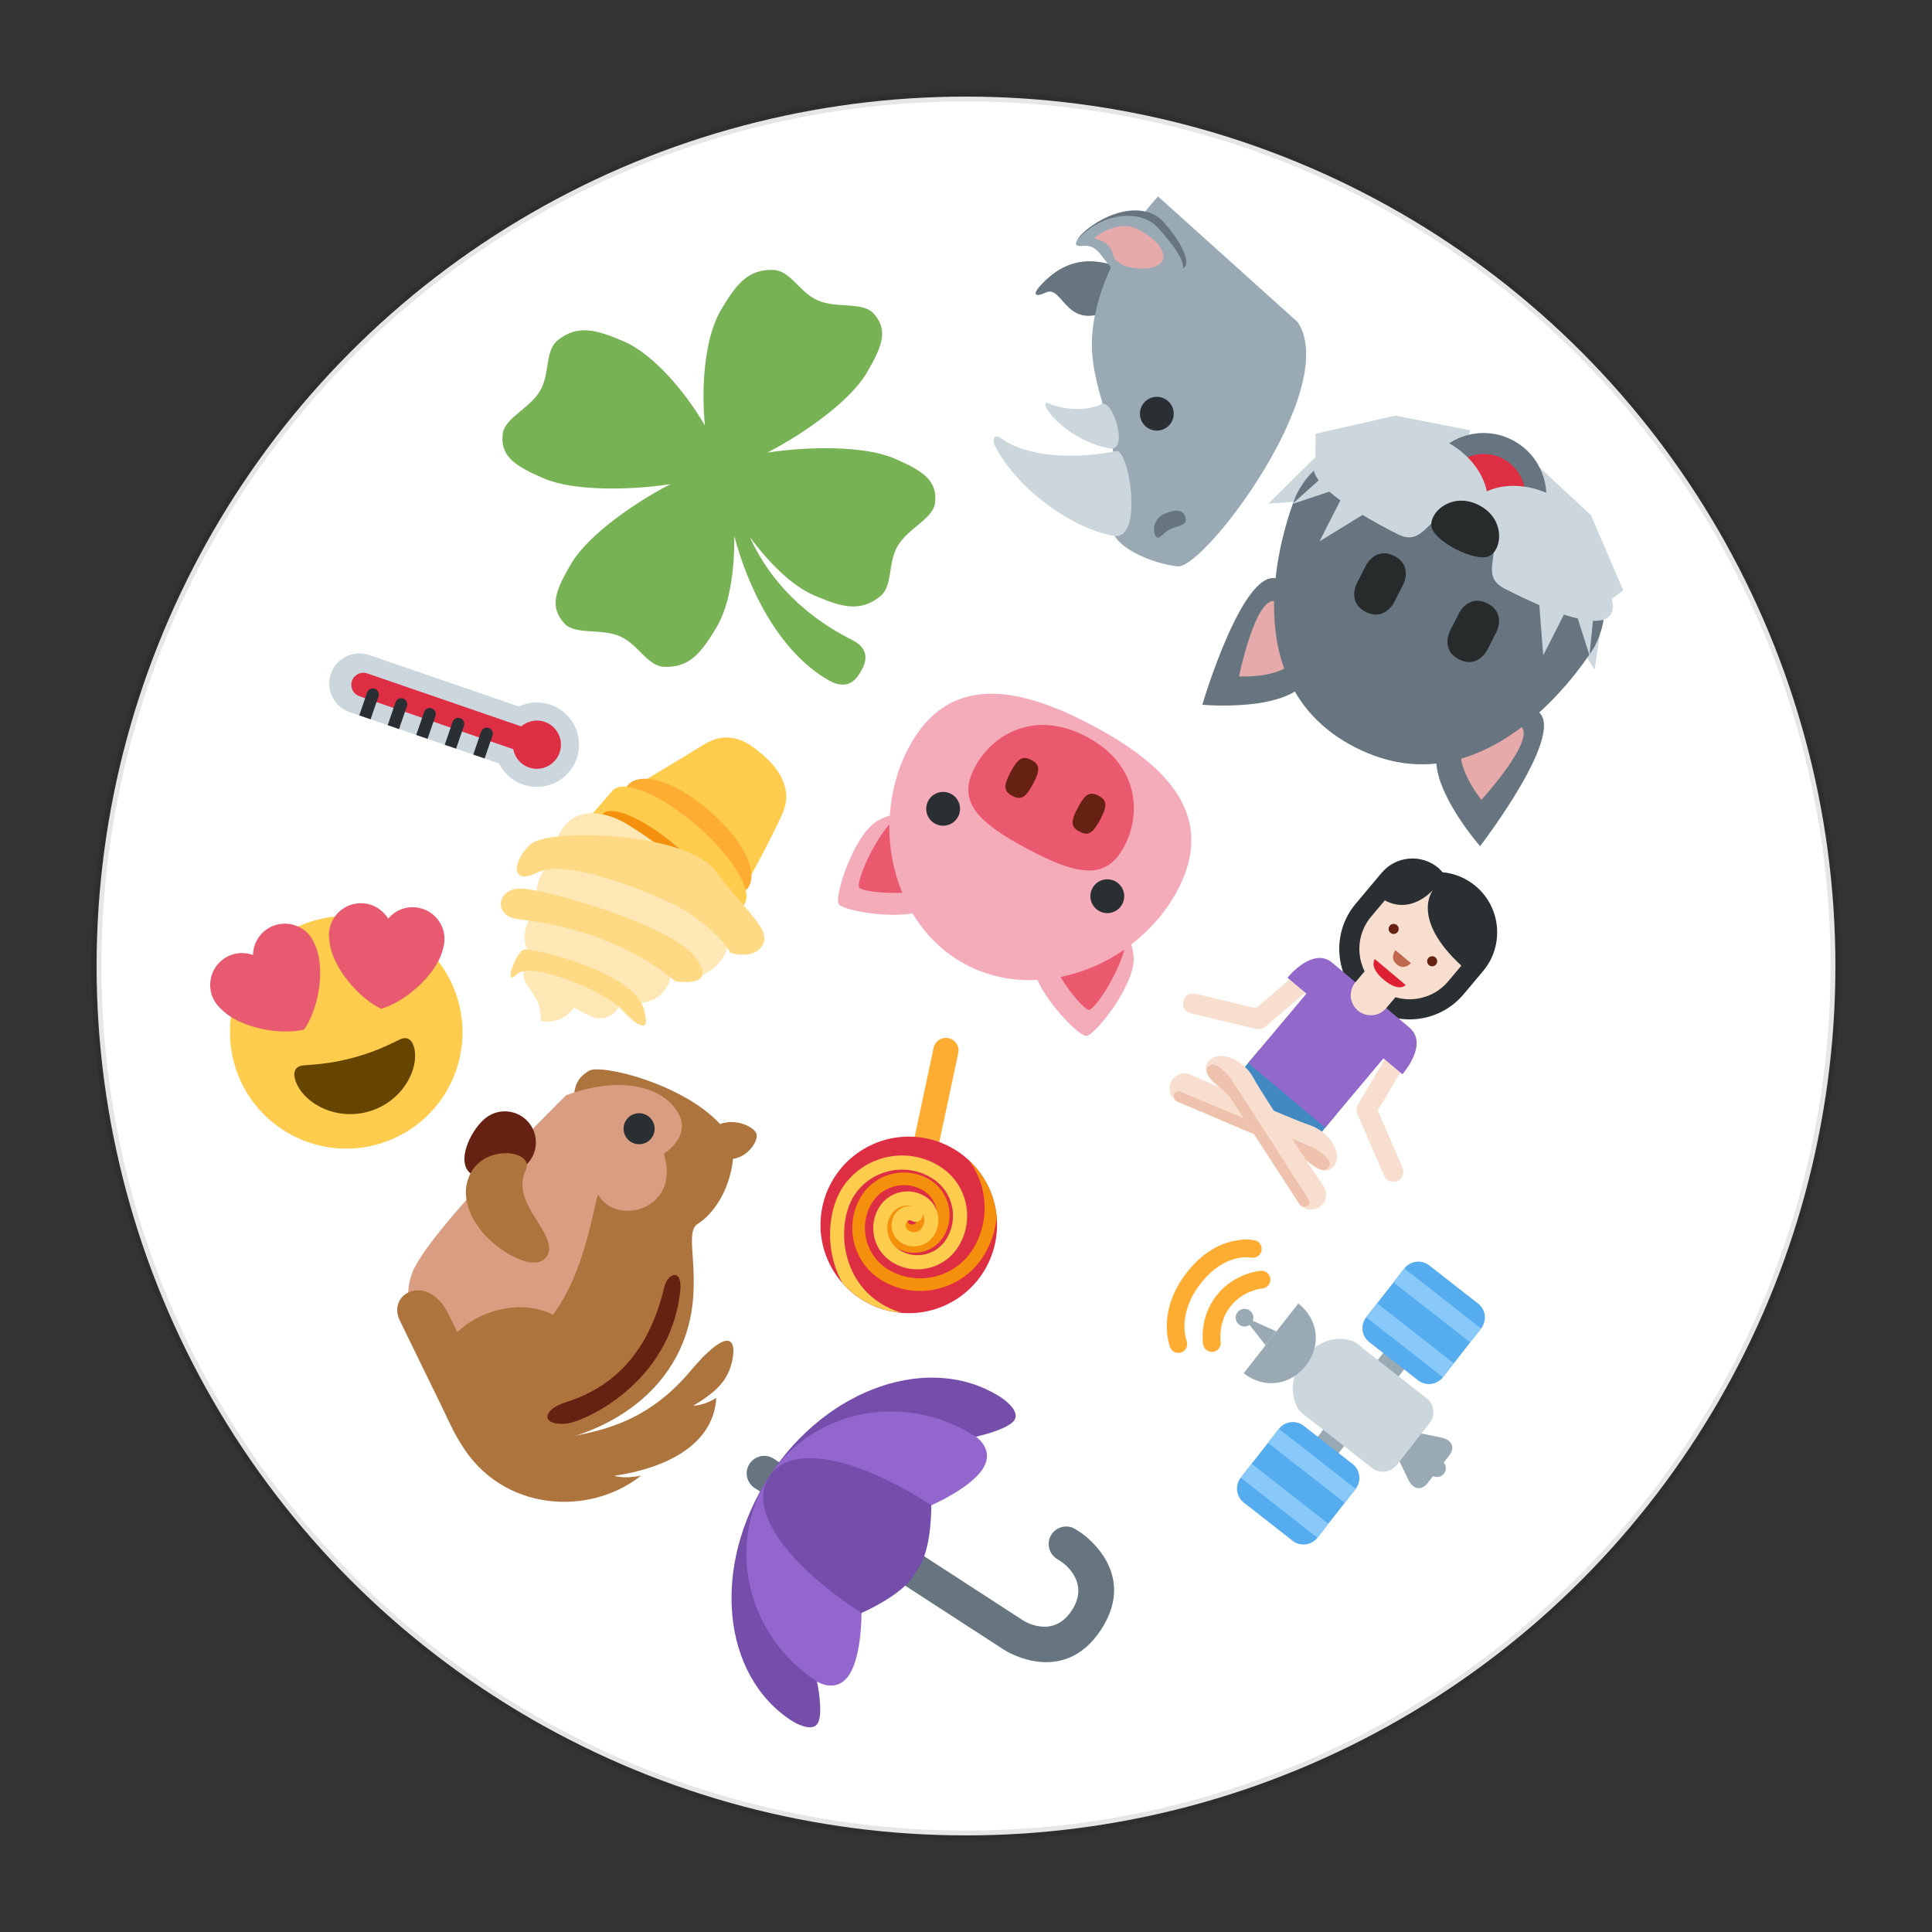 <?xml version="1.0" encoding="UTF-8" standalone="no"?>
<svg
   xmlns:dc="http://purl.org/dc/elements/1.1/"
   xmlns:cc="http://creativecommons.org/ns#"
   xmlns:rdf="http://www.w3.org/1999/02/22-rdf-syntax-ns#"
   xmlns:svg="http://www.w3.org/2000/svg"
   xmlns="http://www.w3.org/2000/svg"
   xmlns:sodipodi="http://sodipodi.sourceforge.net/DTD/sodipodi-0.dtd"
   xmlns:inkscape="http://www.inkscape.org/namespaces/inkscape"
   version="1.1"
   id="svg2"
   viewBox="0 0 200 200"
   height="200px"
   width="200px"
   inkscape:version="0.91 r13725"
   sodipodi:docname="63.svg">
  <rect x="0" y="0" width="200" height="200" fill="#333333" stroke="none"/>
  <sodipodi:namedview
     pagecolor="#ffffff"
     bordercolor="#666666"
     borderopacity="1"
     objecttolerance="10"
     gridtolerance="10"
     guidetolerance="10"
     inkscape:pageopacity="0"
     inkscape:pageshadow="2"
     inkscape:window-width="1920"
     inkscape:window-height="1060"
     id="namedview499"
     showgrid="false"
     inkscape:zoom="4.32"
     inkscape:cx="100"
     inkscape:cy="100"
     inkscape:window-x="0"
     inkscape:window-y="0"
     inkscape:window-maximized="1"
     inkscape:current-layer="layer1" />
  
    
    
    <defs id="defs6">

        <clipPath
           id="clipPath28"
           clipPathUnits="userSpaceOnUse">
          <path
             id="path30"
             d="M 4,36 C 0,36 0,32 0,32 L 0,32 0,4 C 0,0 4,0 4,0 l 0,0 28,0 c 4,0 4,4 4,4 l 0,0 0,28 c 0,4 -4,4 -4,4 l 0,0 -28,0 z" />
        </clipPath>


        <clipPath clipPathUnits="userSpaceOnUse" id="clipPath16-rugby">
            <path d="M 0,38 38,38 38,0 0,0 0,38 Z" id="path18"/>
        </clipPath>
        <clipPath clipPathUnits="userSpaceOnUse" id="clipPath28-rugby">
            <path d="M 9.254,28.746 C 2.09,21.582 -0.927,9.561 3.929,3.929 l 0,0 C 9.561,-0.927 21.582,2.09 28.746,9.254 l 0,0 c 7.164,7.164 11.229,17.088 5.324,24.816 l 0,0 c -1.886,1.627 -4.489,2.371 -7.387,2.37 l 0,0 c -5.752,0 -12.665,-2.93 -17.429,-7.694" id="path30"/>
        </clipPath>

        <clipPath clipPathUnits="userSpaceOnUse" id="clipPath16-carrot">
            <path d="M 0,36 36,36 36,0 0,0 0,36 Z" id="path18"/>
        </clipPath>
        <clipPath clipPathUnits="userSpaceOnUse" id="clipPath32-carrot">
            <path d="M 11.815,23.013 C 4.2,15.397 -1.265,2.86 0.502,1.093 l 0,0 c 1.768,-1.768 14.305,3.698 21.92,11.313 l 0,0 c 7.616,7.615 7.562,11.53 4.243,14.85 l 0,0 c -1.328,1.328 -2.752,2.133 -4.47,2.133 l 0,0 c -2.575,0 -5.812,-1.809 -10.38,-6.376" id="path34"/>
        </clipPath>

        <clipPath clipPathUnits="userSpaceOnUse" id="clipPath32-hat">
            <path d="m 5,33.666 c 0,-0.034 0.018,-0.067 0.022,-0.101 l 0,0 C 5.008,33.455 5,33.335 5,33.2 l 0,0 L 6.802,9.616 C 3.299,8.705 1,7.424 1,6 L 1,6 C 1,3.238 9.611,1 19,1 l 0,0 c 9.389,0 18,2.238 18,5 l 0,0 c 0,1.424 -2.298,2.705 -5.801,3.616 l 0,0 L 33,33.184 c 0,0.135 -0.008,0.263 -0.021,0.373 l 0,0 C 32.982,33.591 33,33.632 33,33.666 l 0,0 c 0,1.805 -6.268,3.267 -14,3.267 l 0,0 c -7.732,0 -14,-1.462 -14,-3.267" id="path34"/>
        </clipPath>


        <clipPath clipPathUnits="userSpaceOnUse" id="clipPath48-soccer">
            <path d="M 1,19 C 1,9.059 9.059,1 19,1 l 0,0 c 9.941,0 18,8.059 18,18 l 0,0 c 0,9.941 -8.059,18 -18,18 l 0,0 C 9.059,37 1,28.941 1,19" id="path50"/>
        </clipPath>

        <clipPath clipPathUnits="userSpaceOnUse" id="clipPath28-baguette">
            <path d="M 24.052,31.33 5.126,12.406 C 1.342,8.62 1.288,4.133 2.856,2.564 l 0,0 C 4.424,0.997 8.912,1.049 12.697,4.835 l 0,0 18.925,18.924 c 3.784,3.785 3.837,8.273 2.269,9.841 l 0,0 c -0.605,0.606 -1.647,0.969 -2.915,0.969 l 0,0 c -2.014,0 -4.602,-0.917 -6.924,-3.239" id="path30"/>
        </clipPath>
    </defs>



  <g
     id="layer1">
    <circle
       style="opacity:1;fill:white;stroke:black;stroke-width:1;stroke-miterlimit:4;stroke-dasharray:none;stroke-opacity:0.1"
       id="path4039-0-9"
       cx="100px"
       cy="100px"
       r="90px" />
    <g
       transform="matrix(-0.772,-0.393,0.393,-0.772,156.685,90.573)"
       id="g8">
      <g
         transform="matrix(1.25,0,0,-1.25,0,47.5)"
         id="g10">
        <g
           transform="translate(7,14)"
           id="g12">
          <path
             id="path14"
             style="fill:#ccd6dd;fill-opacity:1;fill-rule:nonzero;stroke:none"
             d="m 0,0 -5,3 2,-6 -1,-2 6,-5 7,-2 3,11 -12,1 z"
             inkscape:connector-curvature="0" />
        </g>
        <g
           transform="translate(32,14)"
           id="g16">
          <path
             id="path18"
             style="fill:#ccd6dd;fill-opacity:1;fill-rule:nonzero;stroke:none"
             d="m 0,0 5,3 -2,-6 1,-2 -6,-5 -7,-2 -3,11 12,1 z"
             inkscape:connector-curvature="0" />
        </g>
        <g
           id="g20">
          <g
             clip-path="url(#clipPath24)"
             id="g22">
            <g
               transform="translate(12,30)"
               id="g28">
              <path
                 id="path19"
                 style="fill:#66757f;fill-opacity:1;fill-rule:nonzero;stroke:none"
                 d="M 0,0 C 0,-3.866 -3.032,-7 -6.771,-7 -10.51,-7 -7.899,7 -7.899,7 -7.899,7 0,3.866 0,0"
                 inkscape:connector-curvature="0" />
            </g>
            <g
               transform="translate(25,7)"
               id="g32">
              <path
                 id="path34"
                 style="fill:#66757f;fill-opacity:1;fill-rule:nonzero;stroke:none"
                 d="m 0,0 c 0,-3.313 -2.687,-6 -6,-6 -3.313,0 -6,2.687 -6,6 0,3.313 2.687,6 6,6 3.313,0 6,-2.687 6,-6"
                 inkscape:connector-curvature="0" />
            </g>
            <g
               transform="translate(23,7)"
               id="g36">
              <path
                 id="path38"
                 style="fill:#dd2e44;fill-opacity:1;fill-rule:nonzero;stroke:none"
                 d="m 0,0 c 0,-2.209 -1.791,-4 -4,-4 -2.209,0 -4,1.791 -4,4 0,2.209 1.791,4 4,4 2.209,0 4,-1.791 4,-4"
                 inkscape:connector-curvature="0" />
            </g>
            <g
               transform="translate(32.77,23)"
               id="g40">
              <path
                 id="path42"
                 style="fill:#66757f;fill-opacity:1;fill-rule:nonzero;stroke:none"
                 d="m 0,0 c -3.739,0 -6.771,3.134 -6.771,7 0,3.866 7.9,7 7.9,7 C 1.129,14 3.739,0 0,0"
                 inkscape:connector-curvature="0" />
            </g>
            <g
               transform="translate(10,29)"
               id="g44">
              <path
                 id="path46"
                 style="fill:#e6aaaa;fill-opacity:1;fill-rule:nonzero;stroke:none"
                 d="m 0,0 c 0,-2.209 -1.791,-4 -4,-4 -2.209,0 0,8 0,8 0,0 4,-1.791 4,-4"
                 inkscape:connector-curvature="0" />
            </g>
            <g
               transform="translate(32,25)"
               id="g48">
              <path
                 id="path50"
                 style="fill:#e6aaaa;fill-opacity:1;fill-rule:nonzero;stroke:none"
                 d="M 0,0 C -2.209,0 -4,1.791 -4,4 -4,6.209 0,8 0,8 0,8 2.209,0 0,0"
                 inkscape:connector-curvature="0" />
            </g>
            <g
               transform="translate(35,15)"
               id="g52">
              <path
                 id="path54"
                 style="fill:#66757f;fill-opacity:1;fill-rule:nonzero;stroke:none"
                 d="m 0,0 c 0,-7 -6.923,-7 -6.923,-7 l -18.154,0 c 0,0 -6.923,0 -6.923,7 0,0 1.231,19 16,19 C -1.23,19 0,0 0,0"
                 inkscape:connector-curvature="0" />
            </g>
            <g
               transform="translate(12,20)"
               id="g56">
              <path
                 id="path58"
                 style="fill:#272b2b;fill-opacity:1;fill-rule:nonzero;stroke:none"
                 d="M 0,0 C 0,0 0,2 2,2 4,2 4,0 4,0 l 0,-2 c 0,0 0,-2 -2,-2 -2,0 -2,2 -2,2 l 0,2 z"
                 inkscape:connector-curvature="0" />
            </g>
            <g
               transform="translate(22,20)"
               id="g60">
              <path
                 id="path62"
                 style="fill:#272b2b;fill-opacity:1;fill-rule:nonzero;stroke:none"
                 d="M 0,0 C 0,0 0,2 2,2 4,2 4,0 4,0 l 0,-2 c 0,0 0,-2 -2,-2 -2,0 -2,2 -2,2 l 0,2 z"
                 inkscape:connector-curvature="0" />
            </g>
            <g
               transform="translate(33.715,12.838)"
               id="g64">
              <path
                 id="path66"
                 style="fill:#ccd6dd;fill-opacity:1;fill-rule:nonzero;stroke:none"
                 d="M 0,0 1.229,3.162 -1.399,0.496 c -0.388,0.1 -0.823,0.191 -1.316,0.27 l 0,4.396 -2.518,-4.121 c -1.101,0.076 -2.351,0.121 -3.804,0.121 -3.483,0 -1.003,-4.451 -5.762,-4.949 -4.759,0.498 -2.28,4.949 -5.762,4.949 -1.38,0 -2.582,-0.04 -3.643,-0.108 l -2.511,4.108 0,-4.366 c -0.509,-0.077 -0.947,-0.169 -1.348,-0.267 l -2.596,2.633 1.203,-3.093 c -1.689,-0.778 -1.502,-1.864 -0.427,-2.907 5.999,-5.818 9,-6 9.322,-6 2.46,0 4.603,0.998 5.762,2.481 1.159,-1.483 3.303,-2.481 5.762,-2.481 0.322,0 3.323,0.182 9.322,6 C 1.329,-1.825 1.532,-0.772 0,0"
                 inkscape:connector-curvature="0" />
            </g>
            <g
               transform="translate(16,12)"
               id="g68">
              <path
                 id="path70"
                 style="fill:#272b2b;fill-opacity:1;fill-rule:nonzero;stroke:none"
                 d="M 0,0 C -1,-1 0,-4 3,-4 6,-4 7,-1 6,0 5,1 1,1 0,0"
                 inkscape:connector-curvature="0" />
            </g>
          </g>
        </g>
      </g>
    </g>
    <g
       transform="matrix(0.547,-0.147,0.147,0.547,19.36,97.366)"
       id="g41">
      <g
         transform="matrix(1.25,0,0,-1.25,0,47.5)"
         id="g43">
        <g
           id="g45">
          <g
             id="g14">
            <g
               transform="translate(36,19)"
               id="g49">
              <path
                 id="path22"
                 style="fill:#ffcc4d;fill-opacity:1;fill-rule:nonzero;stroke:none"
                 d="m 0,0 c 0,-9.389 -7.611,-17 -17,-17 -9.389,0 -17,7.611 -17,17 0,9.389 7.611,17 17,17 C -7.611,17 0,9.389 0,0"
                 inkscape:connector-curvature="0" />
            </g>
            <g
               transform="translate(19,15.151)"
               id="g24">
              <path
                 id="path26"
                 style="fill:#664500;fill-opacity:1;fill-rule:nonzero;stroke:none"
                 d="m 0,0 c -2.966,0 -4.935,0.346 -7.369,0.819 -0.557,0.107 -1.638,0 -1.638,-1.637 0,-3.276 3.763,-7.37 9.007,-7.37 5.244,0 9.007,4.094 9.007,7.37 0,1.637 -1.082,1.745 -1.638,1.637 C 4.936,0.346 2.967,0 0,0"
                 inkscape:connector-curvature="0" />
            </g>
            <g
               transform="translate(17.65,33.719)"
               id="g54">
              <path
                 id="path56"
                 style="fill:#e75a70;fill-opacity:1;fill-rule:nonzero;stroke:none"
                 d="m 0,0 c -0.859,2.431 -3.524,3.707 -5.956,2.85 -1.476,-0.521 -2.521,-1.711 -2.928,-3.105 -1.191,0.83 -2.751,1.1 -4.224,0.581 -2.431,-0.858 -3.708,-3.525 -2.85,-5.956 0.122,-0.345 0.284,-0.663 0.472,-0.958 1.951,-3.582 7.588,-6.1 11.002,-6.131 2.636,2.167 5.446,7.664 4.717,11.677 C 0.195,-0.694 0.12,-0.344 0,0"
                 inkscape:connector-curvature="0" />
            </g>
            <g
               transform="translate(20.35,33.719)"
               id="g58">
              <path
                 id="path60"
                 style="fill:#e75a70;fill-opacity:1;fill-rule:nonzero;stroke:none"
                 d="m 0,0 c 0.859,2.431 3.525,3.707 5.956,2.85 1.477,-0.521 2.521,-1.711 2.929,-3.105 1.191,0.83 2.751,1.1 4.224,0.581 2.43,-0.858 3.707,-3.525 2.85,-5.956 -0.123,-0.345 -0.284,-0.663 -0.473,-0.958 -1.951,-3.582 -7.588,-6.1 -11.002,-6.131 -2.636,2.167 -5.445,7.664 -4.716,11.677 C -0.194,-0.694 -0.119,-0.344 0,0"
                 inkscape:connector-curvature="0" />
            </g>
          </g>
        </g>
      </g>
    </g>
    <g
       transform="matrix(-0.219,-0.449,0.449,-0.219,42.047,89.243)"
       id="g62">
      <g
         transform="matrix(1.25,0,0,-1.25,0,45)"
         id="g65">
        <g
           id="g67">
          <g
             clip-path="url(#clipPath16)"
             id="g69">
            <g
               transform="translate(33.535,33.535)"
               id="g71">
              <path
                 id="path73"
                 style="fill:#ccd6dd;fill-opacity:1;fill-rule:nonzero;stroke:none"
                 d="m 0,0 c -1.953,1.953 -5.118,1.953 -7.071,0 l -1.197,-1.199 2.842,-2.842 c 0.39,-0.391 0.39,-1.024 0,-1.414 -0.195,-0.196 -0.451,-0.293 -0.707,-0.293 -0.256,0 -0.512,0.097 -0.707,0.293 l -2.841,2.841 -2.109,-2.111 2.84,-2.84 c 0.391,-0.39 0.391,-1.023 0,-1.414 -0.195,-0.195 -0.451,-0.293 -0.707,-0.293 -0.255,0 -0.511,0.098 -0.707,0.293 l -2.839,2.839 -2.12,-2.123 2.837,-2.837 c 0.391,-0.391 0.391,-1.024 0,-1.415 -0.195,-0.195 -0.451,-0.292 -0.707,-0.292 -0.256,0 -0.511,0.097 -0.707,0.292 l -2.836,2.837 -2.121,-2.122 2.836,-2.836 c 0.391,-0.391 0.391,-1.024 0,-1.414 -0.195,-0.195 -0.451,-0.293 -0.707,-0.293 -0.256,0 -0.512,0.098 -0.707,0.293 l -2.835,2.835 -2.12,-2.123 2.833,-2.833 c 0.391,-0.391 0.391,-1.024 0,-1.414 -0.195,-0.196 -0.451,-0.293 -0.707,-0.293 -0.255,0 -0.511,0.097 -0.707,0.293 l -2.832,2.832 -1.783,-1.785 c -3.842,-0.027 -6.95,-3.148 -6.95,-6.998 0,-3.865 3.135,-7 7,-7 3.833,0 6.942,3.081 6.995,6.901 L 0,-7.071 C 1.953,-5.118 1.953,-1.953 0,0"
                 inkscape:connector-curvature="0" />
            </g>
            <g
               transform="translate(30.938,30.909)"
               id="g75">
              <path
                 id="path77"
                 style="fill:#dd2e44;fill-opacity:1;fill-rule:nonzero;stroke:none"
                 d="m 0,0 c -0.781,0.781 -2.047,0.781 -2.828,0 l -19.065,-19.065 c -1.338,0.362 -2.823,0.035 -3.873,-1.015 -1.563,-1.562 -1.563,-4.095 0,-5.657 1.562,-1.562 4.094,-1.562 5.656,0 1.039,1.038 1.371,2.502 1.029,3.828 L 0,-2.828 C 0.781,-2.047 0.781,-0.781 0,0"
                 inkscape:connector-curvature="0" />
            </g>
            <g
               transform="translate(13.272,13.657)"
               id="g79">
              <path
                 id="path81"
                 style="fill:#292f33;fill-opacity:1;fill-rule:nonzero;stroke:none"
                 d="m 0,0 c 0.256,0 0.512,0.098 0.707,0.293 0.391,0.391 0.391,1.023 0,1.414 L -2.126,4.54 -3.54,3.125 -0.707,0.293 C -0.512,0.098 -0.256,0 0,0"
                 inkscape:connector-curvature="0" />
            </g>
            <g
               transform="translate(16.808,17.192)"
               id="g83">
              <path
                 id="path85"
                 style="fill:#292f33;fill-opacity:1;fill-rule:nonzero;stroke:none"
                 d="m 0,0 c 0.256,0 0.512,0.098 0.707,0.293 0.391,0.391 0.391,1.023 0,1.414 L -2.129,4.543 -3.542,3.128 -0.707,0.293 C -0.512,0.098 -0.256,0 0,0"
                 inkscape:connector-curvature="0" />
            </g>
            <g
               transform="translate(20.343,20.728)"
               id="g87">
              <path
                 id="path89"
                 style="fill:#292f33;fill-opacity:1;fill-rule:nonzero;stroke:none"
                 d="m 0,0 c 0.256,0 0.512,0.098 0.707,0.293 0.391,0.39 0.391,1.023 0,1.414 L -2.13,4.545 -3.544,3.13 -0.707,0.293 C -0.512,0.098 -0.256,0 0,0"
                 inkscape:connector-curvature="0" />
            </g>
            <g
               transform="translate(23.879,24.264)"
               id="g91">
              <path
                 id="path93"
                 style="fill:#292f33;fill-opacity:1;fill-rule:nonzero;stroke:none"
                 d="m 0,0 c 0.256,0 0.512,0.098 0.707,0.293 0.391,0.391 0.391,1.024 0,1.414 l -2.841,2.84 -1.413,-1.415 2.84,-2.839 C -0.512,0.098 -0.256,0 0,0"
                 inkscape:connector-curvature="0" />
            </g>
            <g
               transform="translate(27.402,27.787)"
               id="g95">
              <path
                 id="path97"
                 style="fill:#292f33;fill-opacity:1;fill-rule:nonzero;stroke:none"
                 d="m 0,0 c 0.256,0 0.512,0.098 0.707,0.293 0.391,0.39 0.391,1.023 0,1.414 L -2.135,4.55 -3.548,3.135 -0.707,0.293 C -0.512,0.098 -0.256,0 0,0"
                 inkscape:connector-curvature="0" />
            </g>
          </g>
        </g>
      </g>
    </g>
    <g
       transform="matrix(0.919,-0.299,0.299,0.919,46.608,37.193)"
       id="g99">
      <g
         transform="matrix(1.25,0,0,-1.25,0,47.5)"
         id="g101">
        <g
           id="g103">
          <g
             clip-path="url(#clipPath16)"
             id="g105">
            <g
               transform="translate(33.551,18.148)"
               id="g107">
              <path
                 id="path109"
                 style="fill:#77b255;fill-opacity:1;fill-rule:nonzero;stroke:none"
                 d="M 0,0 C -2.093,1.848 -6.686,3.264 -10.178,3.84 -6.686,4.417 -2.093,5.833 0,7.68 c 2.014,1.776 2.963,2.947 2.141,4.721 -0.567,1.22 -2.855,1.334 -4.166,2.491 -1.312,1.158 -1.444,3.177 -2.827,3.675 -2.009,0.726 -3.336,-0.113 -5.346,-1.888 -2.094,-1.847 -3.698,-5.899 -4.353,-8.981 -0.653,3.082 -2.258,7.135 -4.351,8.981 -2.015,1.776 -3.341,2.614 -5.351,1.888 -1.383,-0.5 -1.512,-2.518 -2.823,-3.675 -1.312,-1.158 -3.603,-1.274 -4.167,-2.494 -0.823,-1.773 0.129,-2.943 2.14,-4.718 2.094,-1.847 6.688,-3.263 10.181,-3.84 -3.493,-0.576 -8.087,-1.993 -10.181,-3.84 -2.013,-1.775 -2.963,-2.945 -2.139,-4.721 0.566,-1.218 2.854,-1.334 4.166,-2.49 1.311,-1.158 1.444,-3.178 2.826,-3.676 2.01,-0.726 3.337,0.116 5.348,1.889 1.652,1.457 2.997,4.288 3.814,6.933 -0.262,-4.536 0.528,-10.591 3.853,-14.262 1.343,-1.484 2.407,-0.551 2.822,-0.187 0.416,0.366 1.604,1.414 0.185,2.823 -3.91,3.882 -5.265,7.917 -5.627,11.139 0.827,-2.498 2.106,-5.077 3.657,-6.446 2.011,-1.775 3.339,-2.615 5.35,-1.889 1.382,0.5 1.512,2.52 2.823,3.676 1.312,1.158 3.602,1.274 4.166,2.494 C 2.963,-2.943 2.012,-1.773 0,0"
                 inkscape:connector-curvature="0" />
            </g>
          </g>
        </g>
      </g>
    </g>
    <g
       transform="matrix(-0.728,0.089,-0.089,-0.728,156.438,157.412)"
       id="g111">
      <g
         transform="matrix(1.25,0,0,-1.25,0,45)"
         id="g113">
        <g
           transform="translate(10.636,14.05)"
           id="g115">
          <path
             id="path117"
             style="fill:#99aab5;fill-opacity:1;fill-rule:nonzero;stroke:none"
             d="M 0,0 -2.122,2.122 8.485,12.729 10.606,10.607 0,0 Z"
             inkscape:connector-curvature="0" />
        </g>
        <g
           id="g119">
          <g
             clip-path="url(#clipPath20)"
             id="g18">
            <g
               transform="translate(8.515,6.272)"
               id="g122">
              <path
                 id="path124"
                 style="fill:#55acee;fill-opacity:1;fill-rule:nonzero;stroke:none"
                 d="m 0,0 c -0.781,-0.781 -2.047,-0.781 -2.828,0 l -4.95,4.949 c -0.781,0.781 -0.781,2.048 0,2.828 l 4.95,4.95 c 0.781,0.781 2.047,0.781 2.828,0 L 4.95,7.777 C 5.731,6.997 5.731,5.73 4.95,4.949 L 0,0 Z"
                 inkscape:connector-curvature="0" />
            </g>
            <g
               transform="translate(24.777,22.535)"
               id="g126">
              <path
                 id="path128"
                 style="fill:#55acee;fill-opacity:1;fill-rule:nonzero;stroke:none"
                 d="m 0,0 c -0.78,-0.781 -2.047,-0.781 -2.827,0 l -4.95,4.95 c -0.781,0.781 -0.782,2.047 -10e-4,2.828 l 4.951,4.95 c 0.781,0.782 2.047,0.781 2.828,0 L 4.95,7.778 C 5.732,6.998 5.732,5.731 4.951,4.951 L 0,0 Z"
                 inkscape:connector-curvature="0" />
            </g>
            <g
               transform="translate(12.404,25.717)"
               id="g130">
              <path
                 id="path132"
                 style="fill:#99aab5;fill-opacity:1;fill-rule:nonzero;stroke:none"
                 d="M 0,0 C 0,0 -0.707,2.122 -1.414,4.243 -1.862,5.584 -2.829,5.657 -3.536,4.95 -4.243,4.243 -5.657,2.829 -6.364,2.122 -7.071,1.415 -6.999,0.447 -5.657,0 c 2.121,-0.707 4.243,-1.414 4.243,-1.414 L 0,0 Z"
                 inkscape:connector-curvature="0" />
            </g>
            <g
               transform="translate(17.708,14.051)"
               id="g134">
              <path
                 id="path136"
                 style="fill:#ccd6dd;fill-opacity:1;fill-rule:nonzero;stroke:none"
                 d="M 0,0 C -0.782,-0.781 -2.048,-0.781 -2.829,-0.001 L -9.9,7.07 c -0.781,0.782 -0.781,2.048 0,2.829 l 4.242,4.242 c 0.781,0.781 2.048,0.781 2.829,10e-4 L 4.242,7.07 C 5.022,6.29 5.022,5.023 4.241,4.241 L 0,0 Z"
                 inkscape:connector-curvature="0" />
            </g>
            <g
               transform="translate(21.016,14.945)"
               id="g138">
              <path
                 id="path140"
                 style="fill:#ccd6dd;fill-opacity:1;fill-rule:nonzero;stroke:none"
                 d="m 0,0 c -1.952,-1.953 -4.802,-2.27 -6.364,-0.708 -1.562,1.563 0.876,2.29 2.829,4.243 1.953,1.953 2.681,4.39 4.243,2.829 C 2.27,4.802 1.953,1.953 0,0"
                 inkscape:connector-curvature="0" />
            </g>
            <g
               transform="translate(27.96,15.818)"
               id="g142">
              <path
                 id="path144"
                 style="fill:#99aab5;fill-opacity:1;fill-rule:nonzero;stroke:none"
                 d="m 0,0 c -2.12,2.122 -5.118,1.951 -7.071,0 -1.952,-1.954 -2.121,-4.95 0,-7.071 L 0,0 Z"
                 inkscape:connector-curvature="0" />
            </g>
            <g
               transform="translate(25.132,12.989)"
               id="g146">
              <path
                 id="path148"
                 style="fill:#99aab5;fill-opacity:1;fill-rule:nonzero;stroke:none"
                 d="M 0,0 2.121,-3.535 -1.414,-1.414 0,0 Z"
                 inkscape:connector-curvature="0" />
            </g>
            <g
               transform="translate(27.814,8.894)"
               id="g150">
              <path
                 id="path152"
                 style="fill:#99aab5;fill-opacity:1;fill-rule:nonzero;stroke:none"
                 d="m 0,0 c -0.391,-0.391 -1.023,-0.391 -1.414,0 -0.391,0.391 -0.391,1.023 0,1.414 0.391,0.391 1.023,0.391 1.414,0 C 0.391,1.023 0.391,0.391 0,0"
                 inkscape:connector-curvature="0" />
            </g>
            <g
               transform="translate(4.272,17.585)"
               id="g154">
              <path
                 id="path156"
                 style="fill:#88c9f9;fill-opacity:1;fill-rule:nonzero;stroke:none"
                 d="M 0,0 1.414,1.415 9.192,-6.364 7.778,-7.778 0,0 Z"
                 inkscape:connector-curvature="0" />
            </g>
            <g
               transform="translate(26.192,23.95)"
               id="g158">
              <path
                 id="path160"
                 style="fill:#88c9f9;fill-opacity:1;fill-rule:nonzero;stroke:none"
                 d="M 0,0 -1.414,-1.414 -9.192,6.364 -7.778,7.778 0,0 Z"
                 inkscape:connector-curvature="0" />
            </g>
            <g
               transform="translate(0.737,14.05)"
               id="g162">
              <path
                 id="path164"
                 style="fill:#88c9f9;fill-opacity:1;fill-rule:nonzero;stroke:none"
                 d="M 0,0 1.414,1.415 9.192,-6.363 7.777,-7.777 0,0 Z"
                 inkscape:connector-curvature="0" />
            </g>
            <g
               transform="translate(29.727,27.486)"
               id="g166">
              <path
                 id="path168"
                 style="fill:#88c9f9;fill-opacity:1;fill-rule:nonzero;stroke:none"
                 d="M 0,0 -1.414,-1.415 -9.192,6.363 -7.777,7.777 0,0 Z"
                 inkscape:connector-curvature="0" />
            </g>
            <g
               transform="translate(8.307,28.399)"
               id="g72">
              <path
                 id="path74"
                 style="fill:#99aab5;fill-opacity:1;fill-rule:nonzero;stroke:none"
                 d="m 0,0 c -0.39,-0.39 -1.023,-0.39 -1.414,0 -0.391,0.391 -0.39,1.024 0,1.415 0.391,0.39 1.024,0.39 1.414,0 C 0.391,1.024 0.391,0.391 0,0"
                 inkscape:connector-curvature="0" />
            </g>
            <g
               transform="translate(23.682,5.569)"
               id="g76">
              <path
                 id="path78"
                 style="fill:#ffac33;fill-opacity:1;fill-rule:nonzero;stroke:none"
                 d="M 0,0 C 0,0.017 0.001,0.034 0.002,0.051 0.029,0.603 0.499,1.027 1.051,1 1.066,0.999 3.207,0.937 4.851,2.58 6.487,4.218 6.429,6.353 6.431,6.381 6.398,6.931 6.828,7.401 7.379,7.43 7.931,7.457 8.4,7.032 8.428,6.48 8.44,6.358 8.551,3.452 6.265,1.166 3.977,-1.121 1.073,-1.004 0.951,-0.998 0.416,-0.971 0,-0.529 0,0"
                 inkscape:connector-curvature="0" />
            </g>
            <g
               transform="translate(24.238,2.011)"
               id="g80">
              <path
                 id="path82"
                 style="fill:#ffac33;fill-opacity:1;fill-rule:nonzero;stroke:none"
                 d="M 0,0 C 0,0.109 0.018,0.221 0.057,0.33 0.238,0.852 0.809,1.126 1.33,0.943 1.437,0.909 4.207,0.051 7.294,3.139 c 3.127,3.126 2.414,6.126 2.382,6.252 -0.137,0.529 0.184,1.077 0.716,1.216 0.53,0.139 1.073,-0.172 1.216,-0.702 C 11.654,9.735 12.686,5.7 8.708,1.725 4.694,-2.291 0.832,-1.001 0.67,-0.943 0.258,-0.8 0,-0.413 0,0"
                 inkscape:connector-curvature="0" />
            </g>
          </g>
        </g>
      </g>
    </g>
    <g
       transform="matrix(0.526,-0.811,0.811,0.526,64.713,166.948)"
       id="g176">
      <g
         transform="matrix(1.25,0,0,-1.25,0,45)"
         id="g178">
        <g
           id="g180">
          <g
             clip-path="url(#clipPath16)"
             id="g182">
            <g
               transform="translate(27,7.5)"
               id="g184">
              <path
                 id="path186"
                 style="fill:#66757f;fill-opacity:1;fill-rule:nonzero;stroke:none"
                 d="M 0,0 C 0,0.828 -0.672,1.5 -1.5,1.5 -2.328,1.5 -3,0.828 -3,0 l 0,-0.5 c 0,0 0,-3 -3,-3 -3,0 -3,3 -3,3 l 0,25 0,0.5 c 0,0.829 -0.671,1.5 -1.5,1.5 -0.829,0 -1.5,-0.671 -1.5,-1.5 l 0,-25.5 c 0,0 0,-6 6,-6 6,0 6,6 6,6 L 0,0 Z"
                 inkscape:connector-curvature="0" />
            </g>
            <g
               transform="translate(16.5,32)"
               id="g188">
              <path
                 id="path190"
                 style="fill:#744eaa;fill-opacity:1;fill-rule:nonzero;stroke:none"
                 d="m 0,0 c -9.112,0 -16.5,-5.82 -16.5,-13 0,0 0,-2 1,-2 1,0 3,2 3,2 l 25,0 c 0,0 2,-2 3,-2 1,0 1,2 1,2 C 16.5,-5.82 9.112,0 0,0"
                 inkscape:connector-curvature="0" />
            </g>
            <g
               transform="translate(16.5,32)"
               id="g192">
              <path
                 id="path194"
                 style="fill:#9266cc;fill-opacity:1;fill-rule:nonzero;stroke:none"
                 d="m 0,0 c -6.903,0 -12.5,-5.82 -12.5,-13 0,0 0,-2 2,-2 2,0 5,2 5,2 l 11,0 c 0,0 3,-2 5,-2 2,0 2,2 2,2 C 12.5,-5.82 6.903,0 0,0"
                 inkscape:connector-curvature="0" />
            </g>
            <g
               transform="translate(16.5,32)"
               id="g196">
              <path
                 id="path198"
                 style="fill:#744eaa;fill-opacity:1;fill-rule:nonzero;stroke:none"
                 d="m 0,0 c -3.59,0 -5.5,-5.82 -5.5,-13 0,0 3,-2 5,-2 l 1,0 c 2,0 5,2 5,2 C 5.5,-5.82 3.59,0 0,0"
                 inkscape:connector-curvature="0" />
            </g>
          </g>
        </g>
      </g>
    </g>
    <g
       transform="matrix(-0.618,-0.329,0.329,-0.618,113.406,109.971)"
       id="g200">
      <g
         transform="matrix(1.25,0,0,-1.25,0,47.5)"
         id="g202">
        <g
           id="g204">
          <g
             clip-path="url(#clipPath16)"
             id="g206">
            <g
               transform="translate(35.193,23.671)"
               id="g208">
              <path
                 id="path210"
                 style="fill:#f4abba;fill-opacity:1;fill-rule:nonzero;stroke:none"
                 d="m 0,0 c 0.387,0.371 0.733,0.795 1.02,1.28 1.685,2.853 0.269,10.292 -0.592,10.8 -0.696,0.411 -5.53,-1.05 -8.246,-3.132 -2.499,1.497 -5.344,2.381 -8.375,2.381 -3.022,0 -5.856,-0.879 -8.349,-2.367 -2.721,2.075 -7.533,3.528 -8.227,3.118 -0.861,-0.508 -2.276,-7.947 -0.592,-10.8 0.278,-0.471 0.615,-0.884 0.989,-1.249 -1.156,-2.552 -1.821,-5.342 -1.821,-8.18 0,-9.99 8.01,-12.522 18,-12.522 9.989,0 18,2.532 18,12.522 C 1.807,-5.322 1.146,-2.543 0,0"
                 inkscape:connector-curvature="0" />
            </g>
            <g
               transform="translate(8.398,31.035)"
               id="g212">
              <path
                 id="path214"
                 style="fill:#ea596e;fill-opacity:1;fill-rule:nonzero;stroke:none"
                 d="M 0,0 C -2.166,1.268 -4.402,2.08 -4.8,1.845 -5.37,1.509 -5.883,-3.153 -5.151,-6.419 -3.879,-3.938 -2.112,-1.738 0,0"
                 inkscape:connector-curvature="0" />
            </g>
            <g
               transform="translate(34.753,24.616)"
               id="g216">
              <path
                 id="path218"
                 style="fill:#ea596e;fill-opacity:1;fill-rule:nonzero;stroke:none"
                 d="M 0,0 C 0.732,3.267 0.219,7.928 -0.351,8.265 -0.749,8.5 -2.985,7.687 -5.151,6.419 -3.038,4.682 -1.271,2.482 0,0"
                 inkscape:connector-curvature="0" />
            </g>
            <g
               transform="translate(29,13.875)"
               id="g220">
              <path
                 id="path222"
                 style="fill:#ea596e;fill-opacity:1;fill-rule:nonzero;stroke:none"
                 d="m 0,0 c 0,-4.487 -3.097,-9.375 -10,-9.375 -6.904,0 -10,4.888 -10,9.375 0,4.487 3.096,5.625 10,5.625 C -3.097,5.625 0,4.487 0,0"
                 inkscape:connector-curvature="0" />
            </g>
            <g
               transform="translate(16,12.4)"
               id="g224">
              <path
                 id="path226"
                 style="fill:#662113;fill-opacity:1;fill-rule:nonzero;stroke:none"
                 d="M 0,0 C 0,-1.857 -0.34,-2.4 -1.5,-2.4 -2.66,-2.4 -3,-1.857 -3,0 -3,1.856 -2.66,2.399 -1.5,2.399 -0.34,2.399 0,1.856 0,0"
                 inkscape:connector-curvature="0" />
            </g>
            <g
               transform="translate(25,12.4)"
               id="g228">
              <path
                 id="path230"
                 style="fill:#662113;fill-opacity:1;fill-rule:nonzero;stroke:none"
                 d="M 0,0 C 0,-1.857 -0.34,-2.4 -1.5,-2.4 -2.66,-2.4 -3,-1.857 -3,0 -3,1.856 -2.66,2.399 -1.5,2.399 -0.34,2.399 0,1.856 0,0"
                 inkscape:connector-curvature="0" />
            </g>
            <g
               transform="translate(10,20)"
               id="g232">
              <path
                 id="path234"
                 style="fill:#292f33;fill-opacity:1;fill-rule:nonzero;stroke:none"
                 d="m 0,0 c 0,-1.104 -0.896,-2 -2,-2 -1.104,0 -2,0.896 -2,2 0,1.104 0.896,2 2,2 1.104,0 2,-0.896 2,-2"
                 inkscape:connector-curvature="0" />
            </g>
            <g
               transform="translate(32,20)"
               id="g236">
              <path
                 id="path238"
                 style="fill:#292f33;fill-opacity:1;fill-rule:nonzero;stroke:none"
                 d="m 0,0 c 0,-1.104 -0.896,-2 -2,-2 -1.104,0 -2,0.896 -2,2 0,1.104 0.896,2 2,2 1.104,0 2,-0.896 2,-2"
                 inkscape:connector-curvature="0" />
            </g>
          </g>
        </g>
      </g>
    </g>
    <g
       transform="matrix(-0.29,-0.447,0.447,-0.29,91.117,140.694)"
       id="g240">
      <g
         transform="matrix(1.25,0,0,-1.25,0,47.5)"
         id="g242">
        <g
           id="g244">
          <g
             clip-path="url(#clipPath16)"
             id="g246">
            <g
               transform="translate(36.066,1.934)"
               id="g248">
              <path
                 id="path250"
                 style="fill:#ffac33;fill-opacity:1;fill-rule:nonzero;stroke:none"
                 d="m 0,0 c -0.766,-0.766 -2.006,-0.766 -2.771,0 l -20.097,20.096 c -0.766,0.766 -0.766,2.008 0,2.773 0.765,0.765 2.007,0.765 2.772,0 L 0,2.771 C 0.766,2.008 0.766,0.766 0,0"
                 inkscape:connector-curvature="0" />
            </g>
            <g
               transform="translate(28.8,22.92)"
               id="g252">
              <path
                 id="path254"
                 style="fill:#dd2e44;fill-opacity:1;fill-rule:nonzero;stroke:none"
                 d="m 0,0 c 0,-7.576 -6.142,-13.72 -13.72,-13.72 -7.577,0 -13.719,6.144 -13.719,13.72 0,7.578 6.142,13.72 13.719,13.72 C -6.142,13.72 0,7.578 0,0"
                 inkscape:connector-curvature="0" />
            </g>
            <g
               transform="translate(17.086,22.172)"
               id="g256">
              <path
                 id="path258"
                 style="fill:#f4900c;fill-opacity:1;fill-rule:nonzero;stroke:none"
                 d="m 0,0 c 0.161,0.086 0.288,0.211 0.376,0.356 -0.071,-0.565 -0.406,-1.09 -0.946,-1.378 -0.297,-0.158 -0.637,-0.19 -0.957,-0.093 -0.321,0.098 -0.585,0.314 -0.743,0.611 -0.209,0.393 -0.06,0.884 0.333,1.094 0.067,0.036 0.14,0.053 0.212,0.053 0.161,0 0.318,-0.087 0.399,-0.239 C -1.071,-0.074 -0.478,-0.256 0,0 m 1.325,-12.548 c -1.459,-0.092 -2.938,0.065 -4.379,0.503 -3.155,0.961 -5.748,3.092 -7.3,6.003 -1.217,2.282 -1.473,4.901 -0.719,7.375 0.752,2.474 2.424,4.508 4.706,5.724 1.781,0.95 3.822,1.15 5.752,0.561 C 1.314,7.032 2.899,5.728 3.848,3.948 4.582,2.571 4.736,0.99 4.281,-0.503 3.827,-1.997 2.819,-3.224 1.441,-3.959 0.385,-4.521 -0.826,-4.641 -1.971,-4.292 c -1.144,0.348 -2.085,1.123 -2.648,2.178 -0.879,1.648 -0.253,3.704 1.395,4.583 0.593,0.317 1.272,0.384 1.915,0.187 0.231,-0.07 0.447,-0.171 0.644,-0.3 -0.672,0.328 -1.486,0.34 -2.194,-0.037 -1.347,-0.718 -1.858,-2.399 -1.14,-3.746 0.404,-0.758 1.079,-1.313 1.901,-1.564 0.822,-0.25 1.692,-0.165 2.45,0.24 1.836,0.98 2.534,3.271 1.555,5.107 -0.562,1.055 -1.502,1.828 -2.645,2.175 -1.143,0.348 -2.353,0.23 -3.408,-0.332 -2.602,-1.388 -3.59,-4.633 -2.202,-7.236 0.809,-1.517 2.161,-2.629 3.806,-3.13 1.646,-0.5 3.388,-0.33 4.906,0.479 1.839,0.98 3.187,2.62 3.794,4.614 0.606,1.994 0.4,4.105 -0.58,5.945 -1.195,2.241 -3.193,3.883 -5.622,4.623 -2.432,0.74 -5.004,0.489 -7.245,-0.707 -2.744,-1.464 -4.754,-3.908 -5.66,-6.883 -0.905,-2.976 -0.598,-6.125 0.866,-8.869 0.917,-1.721 2.151,-3.202 3.623,-4.392 1.923,-1.028 4.12,-1.615 6.454,-1.615 1.152,0 2.263,0.157 3.331,0.424"
                 inkscape:connector-curvature="0" />
            </g>
            <g
               transform="translate(15.656,22.498)"
               id="g260">
              <path
                 id="path262"
                 style="fill:#ffcc4d;fill-opacity:1;fill-rule:nonzero;stroke:none"
                 d="m 0,0 c -0.054,-0.143 -0.16,-0.255 -0.297,-0.318 -0.554,-0.249 -0.8,-0.9 -0.55,-1.453 0.119,-0.265 0.328,-0.458 0.576,-0.562 -0.202,0.016 -0.402,0.061 -0.597,0.134 -0.54,0.204 -0.969,0.606 -1.206,1.133 -0.166,0.366 -0.179,0.777 -0.036,1.154 0.142,0.376 0.423,0.676 0.791,0.841 0.129,0.059 0.267,0.088 0.405,0.088 0.118,0 0.236,-0.021 0.349,-0.064 C -0.318,0.859 -0.123,0.677 -0.014,0.436 0.049,0.296 0.053,0.142 0,0 m 9.859,6.003 c -1.569,3.473 -6.117,7.313 -11.772,7.935 -0.212,0.023 -0.422,0.033 -0.633,0.047 -3.6,-0.52 -6.743,-2.429 -8.871,-5.176 3.382,2.808 6.776,3.214 9.264,2.943 C 2.684,11.22 6.542,8.001 7.854,5.098 9.863,0.65 7.877,-4.604 3.43,-6.612 1.761,-7.367 -0.104,-7.425 -1.817,-6.777 c -1.715,0.646 -3.075,1.923 -3.829,3.594 -1.195,2.647 -0.015,5.774 2.632,6.97 2.007,0.906 4.38,0.01 5.286,-1.996 C 2.836,0.54 2.462,-0.9 1.45,-1.733 1.713,-1.463 1.92,-1.14 2.057,-0.777 2.318,-0.085 2.294,0.667 1.99,1.341 1.64,2.116 1.009,2.709 0.213,3.01 -0.584,3.311 -1.45,3.284 -2.224,2.933 -3.127,2.526 -3.817,1.792 -4.167,0.865 c -0.35,-0.927 -0.319,-1.934 0.089,-2.837 0.479,-1.061 1.343,-1.872 2.432,-2.284 1.09,-0.412 2.276,-0.373 3.336,0.105 2.599,1.174 3.76,4.246 2.586,6.847 -1.404,3.111 -5.083,4.497 -8.195,3.095 -3.752,-1.696 -5.425,-6.128 -3.731,-9.88 0.997,-2.206 2.792,-3.891 5.056,-4.745 1.041,-0.394 2.124,-0.59 3.205,-0.59 1.268,0 2.534,0.27 3.725,0.808 5.551,2.509 8.03,9.066 5.523,14.619"
                 inkscape:connector-curvature="0" />
            </g>
          </g>
        </g>
      </g>
    </g>
    <g
       transform="matrix(0.468,-0.52,0.52,0.468,96.279,41.453)"
       id="g264">
      <g
         transform="matrix(1.25,0,0,-1.25,0,45)"
         id="g266">
        <g
           id="g268">
          <g
             clip-path="url(#clipPath16)"
             id="g270">
            <g
               transform="translate(27.295,28.474)"
               id="g272">
              <path
                 id="path274"
                 style="fill:#66757f;fill-opacity:1;fill-rule:nonzero;stroke:none"
                 d="m 0,0 c -1.152,3.054 -2.65,6.8 -8.298,6.915 -1.759,0.036 -1.521,-0.539 -0.347,-1.02 2.248,-0.922 -2.474,-5.438 4.759,-7.4 C 1.761,-3.036 1.152,-3.054 0,0"
                 inkscape:connector-curvature="0" />
            </g>
            <g
               transform="translate(36.004,32.097)"
               id="g276">
              <path
                 id="path278"
                 style="fill:#99aab5;fill-opacity:1;fill-rule:nonzero;stroke:none"
                 d="m 0,0 c -7.737,0 -14.41,-2.514 -18.105,-5.757 -4.875,-4.28 -5.38,-10.306 -14.034,-15.66 -2.847,-1.76 -0.423,-7.517 1.152,-9.618 1.908,-2.544 28.617,-0.238 30.987,8.777 L 0,0 Z"
                 inkscape:connector-curvature="0" />
            </g>
            <g
               transform="translate(8.676,6.348)"
               id="g280">
              <path
                 id="path282"
                 style="fill:#66757f;fill-opacity:1;fill-rule:nonzero;stroke:none"
                 d="m 0,0 c 1.011,-0.507 1.787,-1.051 1.318,-1.986 -0.469,-0.937 -1.173,-0.25 -2.184,0.257 -1.012,0.507 -2.286,0.018 -1.816,0.954 C -2.213,0.16 -1.012,0.507 0,0"
                 inkscape:connector-curvature="0" />
            </g>
            <g
               transform="translate(34.202,29.674)"
               id="g284">
              <path
                 id="path286"
                 style="fill:#66757f;fill-opacity:1;fill-rule:nonzero;stroke:none"
                 d="M 0,0 C 0.238,2.563 -2.178,4.999 -5.95,5.907 -7.635,6.312 -9.231,6.256 -8.295,5.429 -6.502,3.844 -8.377,1.422 -7.021,-1.695 -6.292,-3.369 -3.783,-5.449 -2.302,-5.516 -1.246,-5.564 -0.248,-2.668 0,0"
                 inkscape:connector-curvature="0" />
            </g>
            <g
               transform="translate(33.247,29.674)"
               id="g288">
              <path
                 id="path290"
                 style="fill:#99aab5;fill-opacity:1;fill-rule:nonzero;stroke:none"
                 d="M 0,0 C 0.238,2.563 -2.272,5.445 -6.17,6.007 -7.886,6.254 -8.457,5.92 -7.522,5.093 -5.728,3.508 -8.16,1.466 -6.804,-1.652 -6.076,-3.326 -3.41,-5.492 -1.929,-5.559 -0.873,-5.607 -0.248,-2.668 0,0"
                 inkscape:connector-curvature="0" />
            </g>
            <g
               transform="translate(2.639,9.102)"
               id="g292">
              <path
                 id="path294"
                 style="fill:#ccd6dd;fill-opacity:1;fill-rule:nonzero;stroke:none"
                 d="m 0,0 c -2.552,3.983 -3.626,11.971 -1.491,17.597 0.321,0.845 1.083,1.071 1.178,-0.13 C -0.132,15.185 2.104,10.634 7.653,6.499 8.894,5.575 1.94,-3.028 0,0"
                 inkscape:connector-curvature="0" />
            </g>
            <g
               transform="translate(13.248,20.613)"
               id="g296">
              <path
                 id="path298"
                 style="fill:#ccd6dd;fill-opacity:1;fill-rule:nonzero;stroke:none"
                 d="M 0,0 C -2.048,0.852 -3.609,3.189 -4.092,4.661 -4.669,6.419 -6.244,0.734 -3.24,-4.23 -2.034,-6.224 1.413,-0.588 0,0"
                 inkscape:connector-curvature="0" />
            </g>
            <g
               transform="translate(18.789,14.994)"
               id="g300">
              <path
                 id="path302"
                 style="fill:#292f33;fill-opacity:1;fill-rule:nonzero;stroke:none"
                 d="m 0,0 c 0,-1.105 -0.896,-2 -2,-2 -1.105,0 -2,0.895 -2,2 0,1.104 0.895,2 2,2 1.104,0 2,-0.896 2,-2"
                 inkscape:connector-curvature="0" />
            </g>
            <g
               transform="translate(30.293,26.59)"
               id="g304">
              <path
                 id="path306"
                 style="fill:#e6aaaa;fill-opacity:1;fill-rule:nonzero;stroke:none"
                 d="M 0,0 C 1.331,-0.105 1.954,1.737 1.216,4.691 0.572,7.266 -3.036,7.938 -3.011,7.76 -2.986,7.581 -1.954,6.211 -2.997,4.821 -4.012,3.468 -1.65,0.13 0,0"
                 inkscape:connector-curvature="0" />
            </g>
          </g>
        </g>
      </g>
    </g>
    <g
       transform="matrix(-0.604,-0.525,0.525,-0.604,68.795,118.347)"
       id="g308">
      <g
         transform="matrix(1.25,0,0,-1.25,0,47.5)"
         id="g310">
        <g
           id="g312">
          <g
             clip-path="url(#clipPath16)"
             id="g314">
            <g
               transform="translate(28,17)"
               id="g316">
              <path
                 id="path318"
                 style="fill:#ffcc4d;fill-opacity:1;fill-rule:nonzero;stroke:none"
                 d="m 0,0 c 0,-1.657 -4.03,-3 -9,-3 -4.97,0 -9,1.343 -9,3 0,1.657 4.03,3 9,3 4.97,0 9,-1.343 9,-3"
                 inkscape:connector-curvature="0" />
            </g>
            <g
               transform="translate(18.182,14)"
               id="g320">
              <path
                 id="path322"
                 style="fill:#ffcc4d;fill-opacity:1;fill-rule:nonzero;stroke:none"
                 d="m 0,0 -7.363,0 c 0,0 1.352,-6.5 2.35,-9.752 C -4.014,-13.006 -0.408,-13 0.41,-13 2.045,-13 4.834,-13.006 5.832,-9.752 6.828,-6.5 9.001,0 9.001,0 L 0,0 Z"
                 inkscape:connector-curvature="0" />
            </g>
          </g>
        </g>
        <g
           id="g324">
          <g
             clip-path="url(#clipPath32)"
             id="g30">
            <g
               transform="translate(27.183,12.5)"
               id="g327">
              <path
                 id="path329"
                 style="fill:#ffac33;fill-opacity:1;fill-rule:nonzero;stroke:none"
                 d="m 0,0 c 0,-1.657 -2.76,-3.5 -8.183,-3.5 -5.422,0 -8.181,1.843 -8.181,3.5 0,1.657 2.759,3 8.181,3 C -2.76,3 0,1.657 0,0"
                 inkscape:connector-curvature="0" />
            </g>
          </g>
        </g>
        <g
           id="g331">
          <g
             clip-path="url(#clipPath44)"
             id="g42">
            <g
               transform="translate(10,17)"
               id="g334">
              <path
                 id="path336"
                 style="fill:#ffcc4d;fill-opacity:1;fill-rule:nonzero;stroke:none"
                 d="m 0,0 0,-3 c 0,-1.657 4.03,-3 9,-3 4.97,0 9,1.343 9,3 L 18,0 0,0 Z"
                 inkscape:connector-curvature="0" />
            </g>
            <g
               transform="translate(27.183,16.5)"
               id="g338">
              <path
                 id="path340"
                 style="fill:#f4900c;fill-opacity:1;fill-rule:nonzero;stroke:none"
                 d="m 0,0 c 0,-1.381 -3.664,-2.5 -8.183,-2.5 -4.519,0 -8.181,1.119 -8.181,2.5 0,1.381 3.662,2.5 8.181,2.5 C -3.664,2.5 0,1.381 0,0"
                 inkscape:connector-curvature="0" />
            </g>
            <g
               transform="translate(29.375,19.85)"
               id="g342">
              <path
                 id="path344"
                 style="fill:#ffe8b6;fill-opacity:1;fill-rule:nonzero;stroke:none"
                 d="m 0,0 c 0,2.405 -1.949,4.354 -4.354,4.354 -2.405,0 -14.188,-4.803 -14.188,-7.208 0,-2.404 8.084,-2.329 13.751,-1.371 C -2.42,-3.825 0,-2.405 0,0"
                 inkscape:connector-curvature="0" />
            </g>
            <g
               transform="translate(27.644,26.034)"
               id="g346">
              <path
                 id="path348"
                 style="fill:#ffe8b6;fill-opacity:1;fill-rule:nonzero;stroke:none"
                 d="m 0,0 c -1.014,2.432 -3.868,3.606 -6.374,2.623 l -10.21,-4.008 0.001,-10e-4 c -1.794,-0.705 -3.061,-2.409 -3.061,-4.402 0,-2.623 2.192,-4.75 4.895,-4.75 6.145,0 12.417,4.183 12.417,4.183 C 0.014,-4.896 1.014,-2.432 0,0"
                 inkscape:connector-curvature="0" />
            </g>
            <g
               transform="translate(25.509,30.501)"
               id="g350">
              <path
                 id="path352"
                 style="fill:#ffe8b6;fill-opacity:1;fill-rule:nonzero;stroke:none"
                 d="m 0,0 c -0.781,1.784 -2.982,2.646 -4.915,1.924 l -7.874,-2.939 10e-4,-0.002 c -1.384,-0.517 -2.36,-1.767 -2.36,-3.23 0,-1.924 1.69,-3.484 3.774,-3.484 4.74,0 9.575,3.068 9.575,3.068 C 0.011,-3.592 0.782,-1.784 0,0"
                 inkscape:connector-curvature="0" />
            </g>
            <g
               transform="translate(21.694,32.079)"
               id="g354">
              <path
                 id="path356"
                 style="fill:#ffe8b6;fill-opacity:1;fill-rule:nonzero;stroke:none"
                 d="m 0,0 c 0,0 0.593,1.781 -1.781,1.781 -3.562,0 -5.771,-0.845 -5.771,-0.845 l 0,-0.001 c -0.808,-0.327 -1.379,-1.119 -1.379,-2.044 0,-1.219 0.988,-2.206 2.206,-2.206 2.769,0 5.597,1.942 5.597,1.942 C -0.072,-0.695 0,0 0,0"
                 inkscape:connector-curvature="0" />
            </g>
            <g
               transform="translate(17.982,36.861)"
               id="g358">
              <path
                 id="path360"
                 style="fill:#ffe8b6;fill-opacity:1;fill-rule:nonzero;stroke:none"
                 d="M 0,0 C 1.781,-2.375 4.156,-1.177 4.751,-2.959 5.313,-4.648 3.562,-5.333 3.562,-5.333 l -4.749,0 c 0,0 -1.782,3.552 1.187,5.333"
                 inkscape:connector-curvature="0" />
            </g>
          </g>
        </g>
        <g
           id="g362">
          <g
             clip-path="url(#clipPath80)"
             id="g78">
            <g
               transform="translate(10.167,24.621)"
               id="g84">
              <path
                 id="path86"
                 style="fill:#ffd983;fill-opacity:1;fill-rule:nonzero;stroke:none"
                 d="m 0,0 c 3.417,0 9.708,1.125 16.5,5.833 2.103,1.458 3.667,-0.875 2,-2.458 C 16.833,1.792 4.417,-4.042 0.167,-3.25 -4.083,-2.458 0,0 0,0"
                 inkscape:connector-curvature="0" />
            </g>
          </g>
        </g>
        <g
           id="g88">
          <g
             clip-path="url(#clipPath92)"
             id="g90">
            <g
               transform="translate(7.792,18.663)"
               id="g96">
              <path
                 id="path98"
                 style="fill:#ffd983;fill-opacity:1;fill-rule:nonzero;stroke:none"
                 d="M 0,0 C 1.542,-0.708 5.458,-0.583 7.958,0.125 10.458,0.833 19.208,3.667 20.5,6.792 21.792,9.917 23.333,7.375 22.958,5 22.583,2.625 11.792,-6.458 6.667,-5.375 1.542,-4.292 -1.667,-4.583 -2,-2.792 -2.333,-1 0,0 0,0"
                 inkscape:connector-curvature="0" />
            </g>
          </g>
        </g>
        <g
           id="g100">
          <g
             clip-path="url(#clipPath104)"
             id="g102">
            <g
               transform="translate(12.5,30.455)"
               id="g108">
              <path
                 id="path110"
                 style="fill:#ffd983;fill-opacity:1;fill-rule:nonzero;stroke:none"
                 d="M 0,0 C 2.417,-0.25 10.333,2.292 10.5,4.375 10.667,6.458 12.125,2.625 11.625,1.958 11.125,1.292 1.667,-3.75 -1.75,-1.542 -5.167,0.667 0,0 0,0"
                 inkscape:connector-curvature="0" />
            </g>
          </g>
        </g>
      </g>
    </g>
    <g
       transform="matrix(0.638,0.536,-0.536,0.638,137.605,78.997)"
       id="g375">
      <g
         transform="matrix(1.25,0,0,-1.25,0,45)"
         id="g377">
        <g
           id="g379">
          <g
             clip-path="url(#clipPath16)"
             id="g381">
            <g
               transform="translate(5.001,8)"
               id="g383">
              <path
                 id="path385"
                 style="fill:#f7dece;fill-opacity:1;fill-rule:nonzero;stroke:none"
                 d="m 0,0 c -0.367,0 -0.72,0.202 -0.896,0.553 -0.247,0.494 -0.046,1.094 0.448,1.342 l 5.544,2.772 0.917,5.498 c 0.091,0.543 0.605,0.912 1.151,0.821 0.544,-0.09 0.912,-0.606 0.821,-1.151 l -1,-5.999 C 6.933,3.521 6.732,3.249 6.446,3.105 l -6,-3 C 0.303,0.034 0.15,0 0,0"
                 inkscape:connector-curvature="0" />
            </g>
            <g
               transform="translate(30.999,8)"
               id="g387">
              <path
                 id="path389"
                 style="fill:#f7dece;fill-opacity:1;fill-rule:nonzero;stroke:none"
                 d="m 0,0 c -0.15,0 -0.303,0.034 -0.446,0.105 l -6,3 c -0.286,0.144 -0.487,0.416 -0.539,0.731 l -1,5.999 c -0.091,0.545 0.277,1.061 0.822,1.151 0.543,0.091 1.06,-0.277 1.15,-0.821 L -5.097,4.667 0.448,1.895 C 0.942,1.647 1.143,1.047 0.896,0.553 0.72,0.202 0.367,0 0,0"
                 inkscape:connector-curvature="0" />
            </g>
            <g
               transform="translate(23,4.25)"
               id="g391">
              <path
                 id="path393"
                 style="fill:#4289c1;fill-opacity:1;fill-rule:nonzero;stroke:none"
                 d="m 0,0 c 0,0 0,-1.25 -5,-1.25 -5,0 -5,1.25 -5,1.25 l 0,5.5 10,0 L 0,0 Z"
                 inkscape:connector-curvature="0" />
            </g>
            <g
               transform="translate(19,36)"
               id="g395">
              <path
                 id="path397"
                 style="fill:#292f33;fill-opacity:1;fill-rule:nonzero;stroke:none"
                 d="M 0,0 C -1.264,0 -2.435,-0.393 -3.402,-1.061 -3.598,-1.031 -3.795,-1 -4,-1 -6.208,-1 -8,-2.791 -8,-5 l 0,-4 c 0,-3.866 3.134,-7 7,-7 3.867,0 7,3.134 7,7 l 0,2.999 C 6,-2.686 3.314,0 0,0"
                 inkscape:connector-curvature="0" />
            </g>
            <g
               transform="translate(23,21)"
               id="g399">
              <path
                 id="path401"
                 style="fill:#9268ca;fill-opacity:1;fill-rule:nonzero;stroke:none"
                 d="m 0,0 -3,0 -2,0 -2,0 -3,0 c -2.563,0 -2.458,-4 -2.458,-4 l 2.458,0 0,-9 5,0 5,0 0,9 2.458,0 c 0,0 0.105,4 -2.458,4"
                 inkscape:connector-curvature="0" />
            </g>
            <g
               transform="translate(16,25)"
               id="g403">
              <path
                 id="path405"
                 style="fill:#f7dece;fill-opacity:1;fill-rule:nonzero;stroke:none"
                 d="m 0,0 0,-4 c 0,-1.104 0.896,-2 2,-2 1.105,0 2,0.896 2,2 L 4,0 0,0 Z"
                 inkscape:connector-curvature="0" />
            </g>
            <g
               transform="translate(16,33)"
               id="g407">
              <path
                 id="path409"
                 style="fill:#f7dece;fill-opacity:1;fill-rule:nonzero;stroke:none"
                 d="M 0,0 0,0 C 0,0 -0.011,-3.285 -3,-3.894 L -3,-6 l 0,0 c 0,-2.763 2.238,-5 4.999,-5 C 4.761,-11 7,-8.763 7,-6 l 0,0 0,2.032 C 0.019,-3.644 0,0 0,0"
                 inkscape:connector-curvature="0" />
            </g>
            <g
               transform="translate(20,24)"
               id="g411">
              <path
                 id="path413"
                 style="fill:#df1f32;fill-opacity:1;fill-rule:nonzero;stroke:none"
                 d="m 0,0 -2,0 -2,0 c 0,0 0,-1 2,-1 2,0 2,1 2,1"
                 inkscape:connector-curvature="0" />
            </g>
            <g
               transform="translate(16,27.5)"
               id="g415">
              <path
                 id="path417"
                 style="fill:#662113;fill-opacity:1;fill-rule:nonzero;stroke:none"
                 d="M 0,0 C 0,-0.276 -0.224,-0.5 -0.5,-0.5 -0.776,-0.5 -1,-0.276 -1,0 -1,0.276 -0.776,0.5 -0.5,0.5 -0.224,0.5 0,0.276 0,0"
                 inkscape:connector-curvature="0" />
            </g>
            <g
               transform="translate(21,27.5)"
               id="g419">
              <path
                 id="path421"
                 style="fill:#662113;fill-opacity:1;fill-rule:nonzero;stroke:none"
                 d="M 0,0 C 0,-0.276 -0.224,-0.5 -0.5,-0.5 -0.776,-0.5 -1,-0.276 -1,0 -1,0.276 -0.776,0.5 -0.5,0.5 -0.224,0.5 0,0.276 0,0"
                 inkscape:connector-curvature="0" />
            </g>
            <g
               transform="translate(17,26)"
               id="g423">
              <path
                 id="path425"
                 style="fill:#c1694f;fill-opacity:1;fill-rule:nonzero;stroke:none"
                 d="M 0,0 1,0 2,0 C 2,0 2,-1 1,-1 0,-1 0,0 0,0"
                 inkscape:connector-curvature="0" />
            </g>
            <g
               transform="translate(8.417,1.444)"
               id="g427">
              <path
                 id="path429"
                 style="fill:#f7dece;fill-opacity:1;fill-rule:nonzero;stroke:none"
                 d="m 0,0 c 0.308,-0.769 1.181,-1.142 1.95,-0.834 l 12.395,3.803 c 0,0 3.49,-0.701 3.351,1.294 C 17.589,5.783 15.11,6.508 13.229,5.754 11.348,5 0.834,1.95 0.834,1.95 0.065,1.642 -0.308,0.769 0,0"
                 inkscape:connector-curvature="0" />
            </g>
            <g
               transform="translate(25.756,5.392)"
               id="g431">
              <path
                 id="path433"
                 style="fill:#eec2ad;fill-opacity:1;fill-rule:nonzero;stroke:none"
                 d="m 0,0 c -0.212,0.689 -2.021,0.422 -2.456,0.303 -0.435,-0.12 -12.469,-3.845 -13.453,-4.16 -0.924,-0.296 -0.364,-1.06 0.087,-1.027 0.033,0.009 0.067,0.01 0.099,0.021 l 11.768,3.586 c 0.877,0.274 1.884,0.166 2.719,0.244 0.395,0.037 0.802,0.166 0.876,0.202 C -0.193,-0.755 0.151,-0.491 0,0"
                 inkscape:connector-curvature="0" />
            </g>
            <g
               transform="translate(27.583,1.444)"
               id="g435">
              <path
                 id="path437"
                 style="fill:#f7dece;fill-opacity:1;fill-rule:nonzero;stroke:none"
                 d="m 0,0 c -0.308,-0.769 -1.181,-1.142 -1.95,-0.834 l -12.395,3.803 c 0,0 -3.49,-0.701 -3.351,1.294 0.107,1.52 2.586,2.245 4.467,1.491 C -11.348,5 -0.834,1.95 -0.834,1.95 -0.065,1.642 0.308,0.769 0,0"
                 inkscape:connector-curvature="0" />
            </g>
            <g
               transform="translate(10.244,5.392)"
               id="g439">
              <path
                 id="path441"
                 style="fill:#eec2ad;fill-opacity:1;fill-rule:nonzero;stroke:none"
                 d="m 0,0 c 0.212,0.689 2.021,0.422 2.456,0.303 0.435,-0.12 12.469,-3.845 13.453,-4.16 0.924,-0.296 0.364,-1.06 -0.087,-1.027 -0.033,0.009 -0.067,0.01 -0.099,0.021 L 3.955,-1.277 C 3.078,-1.003 2.071,-1.111 1.236,-1.033 0.841,-0.996 0.434,-0.867 0.36,-0.831 0.193,-0.755 -0.151,-0.491 0,0"
                 inkscape:connector-curvature="0" />
            </g>
          </g>
        </g>
      </g>
    </g>
    <g
       transform="matrix(0.409,0.839,-0.839,0.409,72.147,103.943)"
       id="g443">
      <g
         transform="matrix(1.25,0,0,-1.25,0,45)"
         id="g445">
        <g
           id="g447">
          <g
             clip-path="url(#clipPath16)"
             id="g449">
            <g
               transform="translate(13.234,16.324)"
               id="g451">
              <path
                 id="path453"
                 style="fill:#ad743d;fill-opacity:1;fill-rule:nonzero;stroke:none"
                 d="M 0,0 C -1.243,1.243 -4.97,0 -6.211,2.488 -6.998,4.06 -9.939,1.243 -8.697,-1.246 -7.455,-3.73 -3.728,-3.73 -1.243,-2.488 1.242,-1.246 0,0 0,0"
                 inkscape:connector-curvature="0" />
            </g>
            <g
               transform="translate(10.467,33.18)"
               id="g455">
              <path
                 id="path457"
                 style="fill:#ad743d;fill-opacity:1;fill-rule:nonzero;stroke:none"
                 d="m 0,0 c -4.694,-1.399 -9.492,-7.219 -9.345,-8.397 0.148,-1.177 0.342,-2.638 6.571,-3.656 1.104,-0.18 3.995,-1.835 4.4,-5.779 0.657,-6.411 4.157,-11.098 8.251,-15.192 1.607,0 1.666,-0.156 3.443,-0.156 1.781,0 3.679,2.41 4.602,4.673 2.844,6.974 2.029,15.707 -5.506,19.83 C 9.427,-7.041 7.205,-6.825 7.087,-5.64 6.953,-4.262 5.869,-1.941 3.276,-0.312 3.72,0.997 2.791,2.474 2.16,2.528 1.528,2.582 0.136,1.49 0,0"
                 inkscape:connector-curvature="0" />
            </g>
          </g>
        </g>
        <g
           id="g459">
          <g
             clip-path="url(#clipPath32)"
             id="g461">
            <g
               transform="translate(2.184,22.033)"
               id="g463">
              <path
                 id="path465"
                 style="fill:#d99e82;fill-opacity:1;fill-rule:nonzero;stroke:none"
                 d="M 0,0 C 0.629,5.908 3.746,8.413 6.202,8.232 7.696,8.122 8.338,6.585 8.46,5.507 13.666,4.736 12.399,-1.222 9.141,-1.312 10.518,-2.69 19.28,-8.263 17.902,-15.148 16.525,-22.033 11.016,-22.033 8.263,-19.28 5.509,-16.524 0,0 0,0"
                 inkscape:connector-curvature="0" />
            </g>
          </g>
        </g>
        <g
           id="g467">
          <g
             clip-path="url(#clipPath44)"
             id="g469">
            <g
               transform="translate(9.069,26.541)"
               id="g471">
              <path
                 id="path473"
                 style="fill:#292f33;fill-opacity:1;fill-rule:nonzero;stroke:none"
                 d="m 0,0 c 0,-0.76 -0.617,-1.376 -1.377,-1.376 -0.761,0 -1.377,0.616 -1.377,1.376 0,0.761 0.616,1.377 1.377,1.377 C -0.617,1.377 0,0.761 0,0"
                 inkscape:connector-curvature="0" />
            </g>
            <g
               transform="translate(6.26,15.854)"
               id="g475">
              <path
                 id="path477"
                 style="fill:#662113;fill-opacity:1;fill-rule:nonzero;stroke:none"
                 d="m 0,0 c 0.304,-1.49 -0.383,-4.295 -1.874,-4.6 -1.489,-0.303 -3.22,2.007 -3.523,3.496 C -5.702,0.387 -4.74,1.843 -3.25,2.15 -1.759,2.455 -0.305,1.49 0,0"
                 inkscape:connector-curvature="0" />
            </g>
            <g
               transform="translate(21.254,22.436)"
               id="g479">
              <path
                 id="path481"
                 style="fill:#662113;fill-opacity:1;fill-rule:nonzero;stroke:none"
                 d="M 0,0 C 4.065,-3.341 6.158,-7.296 5.402,-12.37 5.084,-14.514 6.232,-15.303 7.09,-13.272 7.688,-11.85 8.025,-3.385 1.04,1.039 -0.818,2.216 -0.921,0.756 0,0"
                 inkscape:connector-curvature="0" />
            </g>
            <g
               transform="translate(13.907,14.625)"
               id="g483">
              <path
                 id="path485"
                 style="fill:#ad743d;fill-opacity:1;fill-rule:nonzero;stroke:none"
                 d="m 0,0 c -1.635,1.061 -5.388,-1.148 -7.309,1.259 -1.215,1.523 -3.753,-2.209 -1.832,-4.615 1.922,-2.406 5.962,-1.543 8.368,0.377 C 1.634,-1.058 0,0 0,0"
                 inkscape:connector-curvature="0" />
            </g>
            <g
               transform="translate(24.625,0)"
               id="g487">
              <path
                 id="path489"
                 style="fill:#ad743d;fill-opacity:1;fill-rule:nonzero;stroke:none"
                 d="m 0,0 -10.928,0 c -2.754,0 -2.754,4.132 1.378,4.132 l 3.634,0 C -3.161,4.132 0,0 0,0"
                 inkscape:connector-curvature="0" />
            </g>
            <g
               transform="translate(16.535,7.384)"
               id="g491">
              <path
                 id="path493"
                 style="fill:#ad743d;fill-opacity:1;fill-rule:nonzero;stroke:none"
                 d="M 0,0 C 0.371,3.555 2.87,6.21 5.586,5.931 8.301,5.647 10.199,2.533 9.83,-1.021 9.46,-4.58 6.959,-7.234 4.246,-6.955 1.53,-6.672 -0.369,-3.559 0,0"
                 inkscape:connector-curvature="0" />
            </g>
            <g
               transform="translate(23.012,0.992)"
               id="g495">
              <path
                 id="path497"
                 style="fill:#ad743d;fill-opacity:1;fill-rule:nonzero;stroke:none"
                 d="m 0,0 c 1.653,0.338 4.956,1.516 6.815,9.035 0.648,2.613 1.373,6.272 -0.827,11.216 -1.875,4.218 -1.084,5.128 0.737,3.766 1.58,-1.184 1.948,-2.708 2.158,-4.928 0.154,0.462 0.377,1.046 0.264,2.153 3.65,-2.056 3.65,-6.749 2.25,-11.167 0.385,0.386 0.828,1.301 1.023,2.159 C 13.706,6.444 9.846,-0.292 2.916,-0.905 -1.064,-1.339 0,0 0,0"
                 inkscape:connector-curvature="0" />
            </g>
          </g>
        </g>
      </g>
    </g>
  </g>
</svg>
